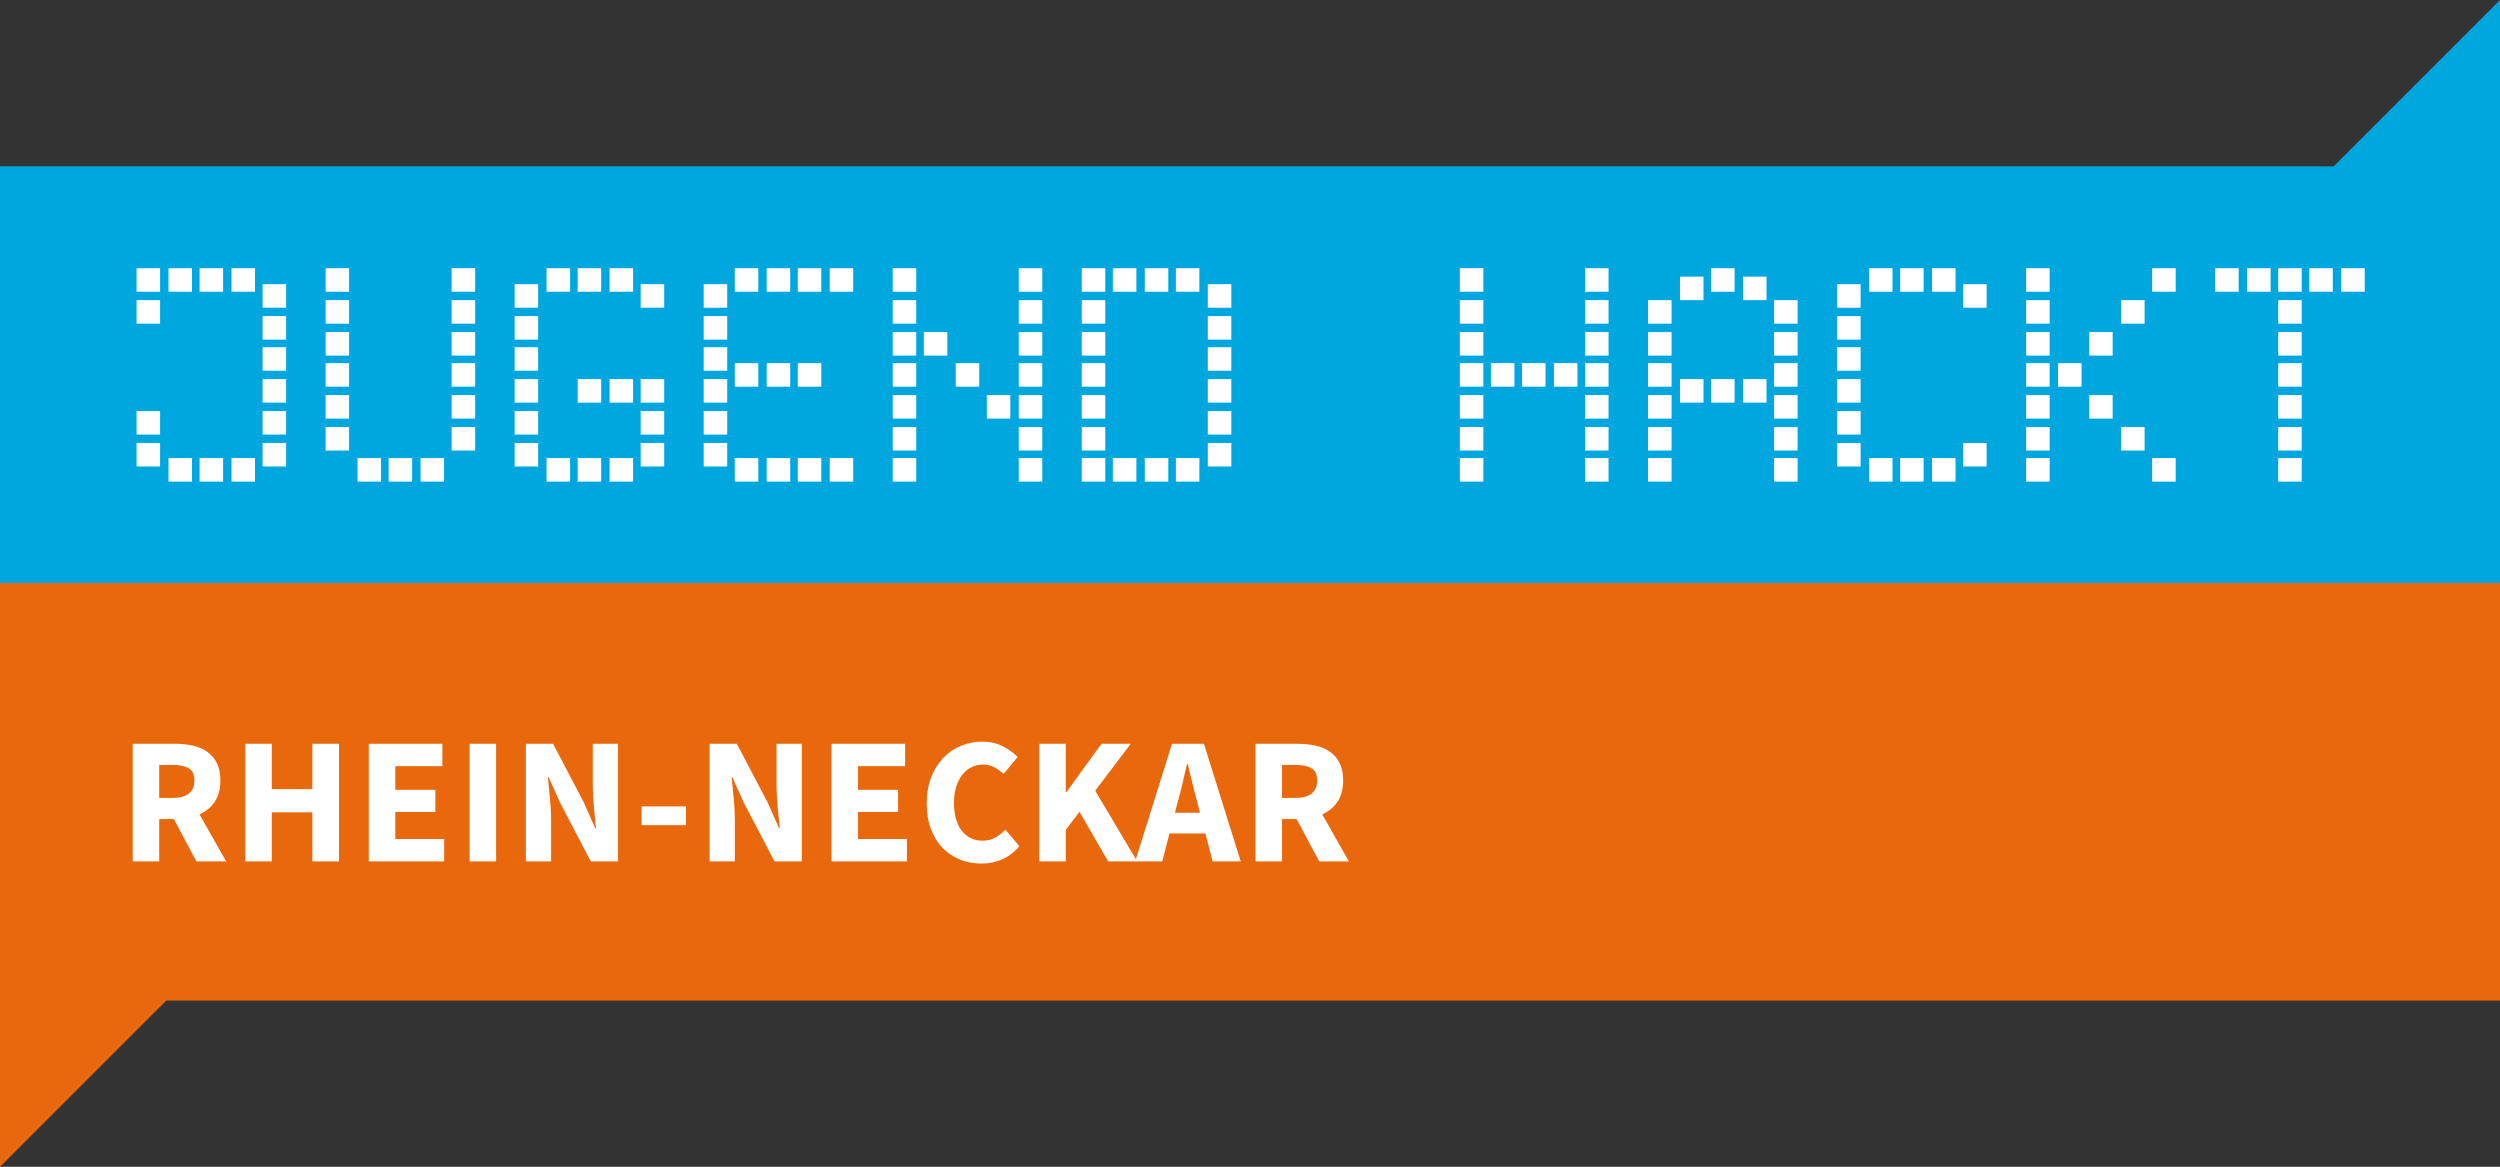 <svg version="1.1" xmlns="http://www.w3.org/2000/svg" xmlns:xlink="http://www.w3.org/1999/xlink" width="755.2" height="352.477" viewBox="975.467,418.261,755.2,352.477"><rect x="975.467" y="418.261" width="755.2" height="352.477" fill="#333333" stroke="none"/><g fill="none" fill-rule="nonzero" stroke="none" stroke-width="1" stroke-linecap="butt" stroke-linejoin="miter" stroke-miterlimit="10" stroke-dasharray="" stroke-dashoffset="0" font-family="none" font-weight="none" font-size="none" text-anchor="none" style="mix-blend-mode: normal"><g id="Layer_1"><path d="M975.467,594.373v176.366l50.245,-50.245h704.955v-126.12z" fill="#ea680c"/><path d="M1730.667,594.373v-176.112l-50.245,50.245h-704.955v125.867z" fill="#00a6de"/><g fill="#ffffff"><rect x="400.6" y="217.523" transform="scale(2.538,2.538)" width="2.8" height="2.8"/><rect x="400.6" y="213.723" transform="scale(2.538,2.538)" width="2.8" height="2.8"/><rect x="400.6" y="200.523" transform="scale(2.538,2.538)" width="2.8" height="2.8"/><rect x="400.6" y="196.723" transform="scale(2.538,2.538)" width="2.8" height="2.8"/><rect x="404.4" y="219.323" transform="scale(2.538,2.538)" width="2.8" height="2.8"/><rect x="404.4" y="196.723" transform="scale(2.538,2.538)" width="2.8" height="2.8"/><rect x="408.1" y="219.323" transform="scale(2.538,2.538)" width="2.8" height="2.8"/><rect x="408.1" y="196.723" transform="scale(2.538,2.538)" width="2.8" height="2.8"/><rect x="411.9" y="219.323" transform="scale(2.538,2.538)" width="2.8" height="2.8"/><rect x="411.9" y="196.723" transform="scale(2.538,2.538)" width="2.8" height="2.8"/><rect x="415.6" y="217.523" transform="scale(2.538,2.538)" width="2.8" height="2.8"/><rect x="415.6" y="213.723" transform="scale(2.538,2.538)" width="2.8" height="2.8"/><rect x="415.6" y="209.923" transform="scale(2.538,2.538)" width="2.8" height="2.8"/><rect x="415.6" y="206.123" transform="scale(2.538,2.538)" width="2.8" height="2.8"/><rect x="415.6" y="202.423" transform="scale(2.538,2.538)" width="2.8" height="2.8"/><rect x="415.6" y="198.623" transform="scale(2.538,2.538)" width="2.8" height="2.8"/><rect x="423.1" y="215.623" transform="scale(2.538,2.538)" width="2.8" height="2.8"/><rect x="423.1" y="211.823" transform="scale(2.538,2.538)" width="2.8" height="2.8"/><rect x="423.1" y="208.023" transform="scale(2.538,2.538)" width="2.8" height="2.8"/><rect x="423.1" y="204.323" transform="scale(2.538,2.538)" width="2.8" height="2.8"/><rect x="423.1" y="200.523" transform="scale(2.538,2.538)" width="2.8" height="2.8"/><rect x="423.1" y="196.723" transform="scale(2.538,2.538)" width="2.8" height="2.8"/><rect x="426.9" y="219.323" transform="scale(2.538,2.538)" width="2.8" height="2.8"/><rect x="430.6" y="219.323" transform="scale(2.538,2.538)" width="2.8" height="2.8"/><rect x="434.4" y="219.323" transform="scale(2.538,2.538)" width="2.8" height="2.8"/><rect x="438.1" y="215.623" transform="scale(2.538,2.538)" width="2.8" height="2.8"/><rect x="438.1" y="211.823" transform="scale(2.538,2.538)" width="2.8" height="2.8"/><rect x="438.1" y="208.023" transform="scale(2.538,2.538)" width="2.8" height="2.8"/><rect x="438.1" y="204.323" transform="scale(2.538,2.538)" width="2.8" height="2.8"/><rect x="438.1" y="200.523" transform="scale(2.538,2.538)" width="2.8" height="2.8"/><rect x="438.1" y="196.723" transform="scale(2.538,2.538)" width="2.8" height="2.8"/><rect x="445.6" y="217.523" transform="scale(2.538,2.538)" width="2.8" height="2.8"/><rect x="445.6" y="213.723" transform="scale(2.538,2.538)" width="2.8" height="2.8"/><rect x="445.6" y="209.923" transform="scale(2.538,2.538)" width="2.8" height="2.8"/><rect x="445.6" y="206.123" transform="scale(2.538,2.538)" width="2.8" height="2.8"/><rect x="445.6" y="202.423" transform="scale(2.538,2.538)" width="2.8" height="2.8"/><rect x="445.6" y="198.623" transform="scale(2.538,2.538)" width="2.8" height="2.8"/><rect x="449.4" y="219.323" transform="scale(2.538,2.538)" width="2.8" height="2.8"/><rect x="449.4" y="196.723" transform="scale(2.538,2.538)" width="2.8" height="2.8"/><rect x="453.1" y="219.323" transform="scale(2.538,2.538)" width="2.8" height="2.8"/><rect x="453.1" y="209.923" transform="scale(2.538,2.538)" width="2.8" height="2.8"/><rect x="453.1" y="196.723" transform="scale(2.538,2.538)" width="2.8" height="2.8"/><rect x="456.9" y="219.323" transform="scale(2.538,2.538)" width="2.8" height="2.8"/><rect x="456.9" y="209.923" transform="scale(2.538,2.538)" width="2.8" height="2.8"/><rect x="456.9" y="196.723" transform="scale(2.538,2.538)" width="2.8" height="2.8"/><rect x="460.6" y="217.523" transform="scale(2.538,2.538)" width="2.8" height="2.8"/><rect x="460.6" y="213.723" transform="scale(2.538,2.538)" width="2.8" height="2.8"/><rect x="460.6" y="209.923" transform="scale(2.538,2.538)" width="2.8" height="2.8"/><rect x="460.6" y="198.623" transform="scale(2.538,2.538)" width="2.8" height="2.8"/><rect x="468.1" y="217.523" transform="scale(2.538,2.538)" width="2.8" height="2.8"/><rect x="468.1" y="213.723" transform="scale(2.538,2.538)" width="2.8" height="2.8"/><rect x="468.1" y="209.923" transform="scale(2.538,2.538)" width="2.8" height="2.8"/><rect x="468.1" y="206.123" transform="scale(2.538,2.538)" width="2.8" height="2.8"/><rect x="468.1" y="202.423" transform="scale(2.538,2.538)" width="2.8" height="2.8"/><rect x="468.1" y="198.623" transform="scale(2.538,2.538)" width="2.8" height="2.8"/><rect x="471.8" y="219.323" transform="scale(2.538,2.538)" width="2.8" height="2.8"/><rect x="471.8" y="208.023" transform="scale(2.538,2.538)" width="2.8" height="2.8"/><rect x="471.8" y="196.723" transform="scale(2.538,2.538)" width="2.8" height="2.8"/><rect x="475.6" y="219.323" transform="scale(2.538,2.538)" width="2.8" height="2.8"/><rect x="475.6" y="208.023" transform="scale(2.538,2.538)" width="2.8" height="2.8"/><rect x="475.6" y="196.723" transform="scale(2.538,2.538)" width="2.8" height="2.8"/><rect x="479.3" y="219.323" transform="scale(2.538,2.538)" width="2.8" height="2.8"/><rect x="479.3" y="208.023" transform="scale(2.538,2.538)" width="2.8" height="2.8"/><rect x="479.3" y="196.723" transform="scale(2.538,2.538)" width="2.8" height="2.8"/><rect x="483.1" y="219.323" transform="scale(2.538,2.538)" width="2.8" height="2.8"/><rect x="483.1" y="196.723" transform="scale(2.538,2.538)" width="2.8" height="2.8"/><rect x="490.6" y="219.323" transform="scale(2.538,2.538)" width="2.8" height="2.8"/><rect x="490.6" y="215.623" transform="scale(2.538,2.538)" width="2.8" height="2.8"/><rect x="490.6" y="211.823" transform="scale(2.538,2.538)" width="2.8" height="2.8"/><rect x="490.6" y="208.023" transform="scale(2.538,2.538)" width="2.8" height="2.8"/><rect x="490.6" y="204.323" transform="scale(2.538,2.538)" width="2.8" height="2.8"/><rect x="490.6" y="200.523" transform="scale(2.538,2.538)" width="2.8" height="2.8"/><rect x="490.6" y="196.723" transform="scale(2.538,2.538)" width="2.8" height="2.8"/><rect x="494.3" y="204.323" transform="scale(2.538,2.538)" width="2.8" height="2.8"/><rect x="498.1" y="208.023" transform="scale(2.538,2.538)" width="2.8" height="2.8"/><rect x="501.8" y="211.823" transform="scale(2.538,2.538)" width="2.8" height="2.8"/><rect x="505.6" y="219.323" transform="scale(2.538,2.538)" width="2.8" height="2.8"/><rect x="505.6" y="215.623" transform="scale(2.538,2.538)" width="2.8" height="2.8"/><rect x="505.6" y="211.823" transform="scale(2.538,2.538)" width="2.8" height="2.8"/><rect x="505.6" y="208.023" transform="scale(2.538,2.538)" width="2.8" height="2.8"/><rect x="505.6" y="204.323" transform="scale(2.538,2.538)" width="2.8" height="2.8"/><rect x="505.6" y="200.523" transform="scale(2.538,2.538)" width="2.8" height="2.8"/><rect x="505.6" y="196.723" transform="scale(2.538,2.538)" width="2.8" height="2.8"/><rect x="513.1" y="219.323" transform="scale(2.538,2.538)" width="2.8" height="2.8"/><rect x="513.1" y="215.623" transform="scale(2.538,2.538)" width="2.8" height="2.8"/><rect x="513.1" y="211.823" transform="scale(2.538,2.538)" width="2.8" height="2.8"/><rect x="513.1" y="208.023" transform="scale(2.538,2.538)" width="2.8" height="2.8"/><rect x="513.1" y="204.323" transform="scale(2.538,2.538)" width="2.8" height="2.8"/><rect x="513.1" y="200.523" transform="scale(2.538,2.538)" width="2.8" height="2.8"/><rect x="513.1" y="196.723" transform="scale(2.538,2.538)" width="2.8" height="2.8"/><rect x="516.8" y="219.323" transform="scale(2.538,2.538)" width="2.8" height="2.8"/><rect x="516.8" y="196.723" transform="scale(2.538,2.538)" width="2.8" height="2.8"/><rect x="520.6" y="219.323" transform="scale(2.538,2.538)" width="2.8" height="2.8"/><rect x="520.6" y="196.723" transform="scale(2.538,2.538)" width="2.8" height="2.8"/><rect x="524.3" y="219.323" transform="scale(2.538,2.538)" width="2.8" height="2.8"/><rect x="524.3" y="196.723" transform="scale(2.538,2.538)" width="2.8" height="2.8"/><rect x="528.1" y="217.523" transform="scale(2.538,2.538)" width="2.8" height="2.8"/><rect x="528.1" y="213.723" transform="scale(2.538,2.538)" width="2.8" height="2.8"/><rect x="528.1" y="209.923" transform="scale(2.538,2.538)" width="2.8" height="2.8"/><rect x="528.1" y="206.123" transform="scale(2.538,2.538)" width="2.8" height="2.8"/><rect x="528.1" y="202.423" transform="scale(2.538,2.538)" width="2.8" height="2.8"/><rect x="528.1" y="198.623" transform="scale(2.538,2.538)" width="2.8" height="2.8"/><rect x="558.1" y="219.323" transform="scale(2.538,2.538)" width="2.8" height="2.8"/><rect x="558.1" y="215.623" transform="scale(2.538,2.538)" width="2.8" height="2.8"/><rect x="558.1" y="211.823" transform="scale(2.538,2.538)" width="2.8" height="2.8"/><rect x="558.1" y="208.023" transform="scale(2.538,2.538)" width="2.8" height="2.8"/><rect x="558.1" y="204.323" transform="scale(2.538,2.538)" width="2.8" height="2.8"/><rect x="558.1" y="200.523" transform="scale(2.538,2.538)" width="2.8" height="2.8"/><rect x="558.1" y="196.723" transform="scale(2.538,2.538)" width="2.8" height="2.8"/><rect x="561.8" y="208.023" transform="scale(2.538,2.538)" width="2.8" height="2.8"/><rect x="565.5" y="208.023" transform="scale(2.538,2.538)" width="2.8" height="2.8"/><rect x="569.3" y="208.023" transform="scale(2.538,2.538)" width="2.8" height="2.8"/><rect x="573" y="219.323" transform="scale(2.538,2.538)" width="2.8" height="2.8"/><rect x="573" y="215.623" transform="scale(2.538,2.538)" width="2.8" height="2.8"/><rect x="573" y="211.823" transform="scale(2.538,2.538)" width="2.8" height="2.8"/><rect x="573" y="208.023" transform="scale(2.538,2.538)" width="2.8" height="2.8"/><rect x="573" y="204.323" transform="scale(2.538,2.538)" width="2.8" height="2.8"/><rect x="573" y="200.523" transform="scale(2.538,2.538)" width="2.8" height="2.8"/><rect x="573" y="196.723" transform="scale(2.538,2.538)" width="2.8" height="2.8"/><rect x="580.5" y="219.323" transform="scale(2.538,2.538)" width="2.8" height="2.8"/><rect x="580.5" y="215.623" transform="scale(2.538,2.538)" width="2.8" height="2.8"/><rect x="580.5" y="211.823" transform="scale(2.538,2.538)" width="2.8" height="2.8"/><rect x="580.5" y="208.023" transform="scale(2.538,2.538)" width="2.8" height="2.8"/><rect x="580.5" y="204.323" transform="scale(2.538,2.538)" width="2.8" height="2.8"/><rect x="580.5" y="200.523" transform="scale(2.538,2.538)" width="2.8" height="2.8"/><rect x="584.3" y="209.923" transform="scale(2.538,2.538)" width="2.8" height="2.8"/><rect x="584.3" y="197.723" transform="scale(2.538,2.538)" width="2.8" height="2.8"/><rect x="588" y="209.923" transform="scale(2.538,2.538)" width="2.8" height="2.8"/><rect x="588" y="196.723" transform="scale(2.538,2.538)" width="2.8" height="2.8"/><rect x="591.8" y="209.923" transform="scale(2.538,2.538)" width="2.8" height="2.8"/><rect x="591.8" y="197.723" transform="scale(2.538,2.538)" width="2.8" height="2.8"/><rect x="595.5" y="219.323" transform="scale(2.538,2.538)" width="2.8" height="2.8"/><rect x="595.5" y="215.623" transform="scale(2.538,2.538)" width="2.8" height="2.8"/><rect x="595.5" y="211.823" transform="scale(2.538,2.538)" width="2.8" height="2.8"/><rect x="595.5" y="208.023" transform="scale(2.538,2.538)" width="2.8" height="2.8"/><rect x="595.5" y="204.323" transform="scale(2.538,2.538)" width="2.8" height="2.8"/><rect x="595.5" y="200.523" transform="scale(2.538,2.538)" width="2.8" height="2.8"/><rect x="603" y="217.523" transform="scale(2.538,2.538)" width="2.8" height="2.8"/><rect x="603" y="213.723" transform="scale(2.538,2.538)" width="2.8" height="2.8"/><rect x="603" y="209.923" transform="scale(2.538,2.538)" width="2.8" height="2.8"/><rect x="603" y="206.123" transform="scale(2.538,2.538)" width="2.8" height="2.8"/><rect x="603" y="202.423" transform="scale(2.538,2.538)" width="2.8" height="2.8"/><rect x="603" y="198.623" transform="scale(2.538,2.538)" width="2.8" height="2.8"/><rect x="606.8" y="219.323" transform="scale(2.538,2.538)" width="2.8" height="2.8"/><rect x="606.8" y="196.723" transform="scale(2.538,2.538)" width="2.8" height="2.8"/><rect x="610.5" y="219.323" transform="scale(2.538,2.538)" width="2.8" height="2.8"/><rect x="610.5" y="196.723" transform="scale(2.538,2.538)" width="2.8" height="2.8"/><rect x="614.3" y="219.323" transform="scale(2.538,2.538)" width="2.8" height="2.8"/><rect x="614.3" y="196.723" transform="scale(2.538,2.538)" width="2.8" height="2.8"/><rect x="618" y="217.523" transform="scale(2.538,2.538)" width="2.8" height="2.8"/><rect x="618" y="198.623" transform="scale(2.538,2.538)" width="2.8" height="2.8"/><rect x="625.5" y="219.323" transform="scale(2.538,2.538)" width="2.8" height="2.8"/><rect x="625.5" y="215.623" transform="scale(2.538,2.538)" width="2.8" height="2.8"/><rect x="625.5" y="211.823" transform="scale(2.538,2.538)" width="2.8" height="2.8"/><rect x="625.5" y="208.023" transform="scale(2.538,2.538)" width="2.8" height="2.8"/><rect x="625.5" y="204.323" transform="scale(2.538,2.538)" width="2.8" height="2.8"/><rect x="625.5" y="200.523" transform="scale(2.538,2.538)" width="2.8" height="2.8"/><rect x="625.5" y="196.723" transform="scale(2.538,2.538)" width="2.8" height="2.8"/><rect x="629.3" y="208.023" transform="scale(2.538,2.538)" width="2.8" height="2.8"/><rect x="633" y="211.823" transform="scale(2.538,2.538)" width="2.8" height="2.8"/><rect x="633" y="204.323" transform="scale(2.538,2.538)" width="2.8" height="2.8"/><rect x="636.8" y="215.623" transform="scale(2.538,2.538)" width="2.8" height="2.8"/><rect x="636.8" y="200.523" transform="scale(2.538,2.538)" width="2.8" height="2.8"/><rect x="640.5" y="219.323" transform="scale(2.538,2.538)" width="2.8" height="2.8"/><rect x="640.5" y="196.723" transform="scale(2.538,2.538)" width="2.8" height="2.8"/><rect x="648" y="196.723" transform="scale(2.538,2.538)" width="2.8" height="2.8"/><rect x="651.8" y="196.723" transform="scale(2.538,2.538)" width="2.8" height="2.8"/><rect x="655.5" y="219.323" transform="scale(2.538,2.538)" width="2.8" height="2.8"/><rect x="655.5" y="215.623" transform="scale(2.538,2.538)" width="2.8" height="2.8"/><rect x="655.5" y="211.823" transform="scale(2.538,2.538)" width="2.8" height="2.8"/><rect x="655.5" y="208.023" transform="scale(2.538,2.538)" width="2.8" height="2.8"/><rect x="655.5" y="204.323" transform="scale(2.538,2.538)" width="2.8" height="2.8"/><rect x="655.5" y="200.523" transform="scale(2.538,2.538)" width="2.8" height="2.8"/><rect x="655.5" y="196.723" transform="scale(2.538,2.538)" width="2.8" height="2.8"/><rect x="659.2" y="196.723" transform="scale(2.538,2.538)" width="2.8" height="2.8"/><rect x="663" y="196.723" transform="scale(2.538,2.538)" width="2.8" height="2.8"/></g></g><g fill="#ffffff"><path d="M1023.565,678.476h-8.004v-35.527h12.799c1.889,0 3.661,0.182 5.316,0.545c1.655,0.363 3.1,0.973 4.335,1.828c1.235,0.856 2.216,1.99 2.942,3.403c0.727,1.421 1.09,3.185 1.09,5.292v0c0,2.615 -0.573,4.767 -1.719,6.454c-1.146,1.687 -2.68,2.95 -4.601,3.79v0l8.064,14.216h-8.997l-6.805,-12.799h-4.42zM1023.565,649.331v9.965h4.141c2.107,0 3.713,-0.444 4.819,-1.332c1.114,-0.888 1.671,-2.204 1.671,-3.947v0c0,-1.744 -0.557,-2.963 -1.671,-3.657c-1.106,-0.686 -2.712,-1.029 -4.819,-1.029v0z"/><path d="M1057.565,678.476h-8.016v-35.527h8.016v13.683h12.254v-13.683h8.064v35.527h-8.064v-14.821h-12.254z"/><path d="M1109.643,678.476h-22.776v-35.527h22.232v6.757h-14.216v7.144h12.097v6.696h-12.097v8.173h14.76z"/><path d="M1125.335,678.476h-8.016v-35.527h8.016z"/><path d="M1141.947,678.476h-7.628v-35.527h8.222l9.263,17.654l3.487,7.846h0.218c-0.178,-1.889 -0.387,-3.996 -0.63,-6.321c-0.234,-2.325 -0.351,-4.541 -0.351,-6.648v0v-12.532h7.628v35.527h-8.222l-9.263,-17.703l-3.487,-7.737h-0.218c0.178,1.962 0.383,4.069 0.618,6.321c0.242,2.252 0.363,4.432 0.363,6.539v0z"/><path d="M1182.691,667.53h-13.404v-5.667h13.404z"/><path d="M1197.451,678.476h-7.628v-35.527h8.234l9.263,17.654l3.487,7.846h0.218c-0.186,-1.889 -0.396,-3.996 -0.63,-6.321c-0.234,-2.325 -0.351,-4.541 -0.351,-6.648v0v-12.532h7.628v35.527h-8.234l-9.263,-17.703l-3.487,-7.737h-0.218c0.186,1.962 0.396,4.069 0.63,6.321c0.234,2.252 0.351,4.432 0.351,6.539v0z"/><path d="M1249.432,678.476h-22.776v-35.527h22.232v6.757h-14.228v7.144h12.097v6.696h-12.097v8.173h14.773z"/><path d="M1271.929,679.13v0c-2.252,0 -4.379,-0.392 -6.381,-1.175c-1.994,-0.775 -3.746,-1.925 -5.255,-3.451c-1.51,-1.526 -2.7,-3.427 -3.572,-5.703c-0.872,-2.268 -1.308,-4.892 -1.308,-7.871v0c0,-2.938 0.456,-5.562 1.368,-7.871c0.904,-2.309 2.119,-4.262 3.645,-5.861c1.526,-1.598 3.306,-2.813 5.34,-3.645c2.034,-0.84 4.178,-1.259 6.43,-1.259v0c2.293,0 4.347,0.464 6.163,1.393c1.816,0.928 3.322,2.01 4.517,3.245v0l-4.25,5.122c-0.904,-0.84 -1.857,-1.522 -2.858,-2.046c-1.001,-0.525 -2.135,-0.787 -3.403,-0.787v0c-1.203,0 -2.341,0.262 -3.415,0.787c-1.066,0.525 -1.99,1.279 -2.773,2.264c-0.783,0.977 -1.401,2.176 -1.853,3.596c-0.452,1.413 -0.678,3.011 -0.678,4.795v0c0,3.665 0.779,6.506 2.337,8.525c1.566,2.018 3.657,3.027 6.272,3.027v0c1.453,0 2.749,-0.319 3.887,-0.957c1.146,-0.638 2.155,-1.429 3.027,-2.373v0l4.25,5.013c-2.979,3.487 -6.809,5.231 -11.491,5.231z"/><path d="M1297.416,678.476h-8.004v-35.527h8.004v14.555h0.218l10.571,-14.555h8.827l-10.728,14.167l12.69,21.36h-8.767l-8.67,-14.978l-4.141,5.449z"/><path d="M1331.247,660.495v0l-0.872,3.269h7.58l-0.823,-3.269c-0.509,-1.776 -0.997,-3.665 -1.465,-5.667c-0.476,-1.994 -0.949,-3.919 -1.417,-5.776v0h-0.218c-0.436,1.889 -0.884,3.822 -1.344,5.8c-0.452,1.986 -0.932,3.867 -1.441,5.643zM1326.561,678.476h-8.173l11.116,-35.527h9.651l11.116,35.527h-8.5l-2.18,-8.44h-10.849z"/><path d="M1362.74,678.476h-8.016v-35.527h12.811c1.889,0 3.657,0.182 5.304,0.545c1.655,0.363 3.1,0.973 4.335,1.828c1.235,0.856 2.216,1.99 2.942,3.403c0.727,1.421 1.09,3.185 1.09,5.292v0c0,2.615 -0.573,4.767 -1.719,6.454c-1.138,1.687 -2.672,2.95 -4.601,3.79v0l8.064,14.216h-8.985l-6.817,-12.799h-4.408zM1362.74,649.331v9.965h4.141c2.107,0 3.713,-0.444 4.819,-1.332c1.106,-0.888 1.659,-2.204 1.659,-3.947v0c0,-1.744 -0.553,-2.963 -1.659,-3.657c-1.106,-0.686 -2.712,-1.029 -4.819,-1.029v0z"/></g></g></svg>